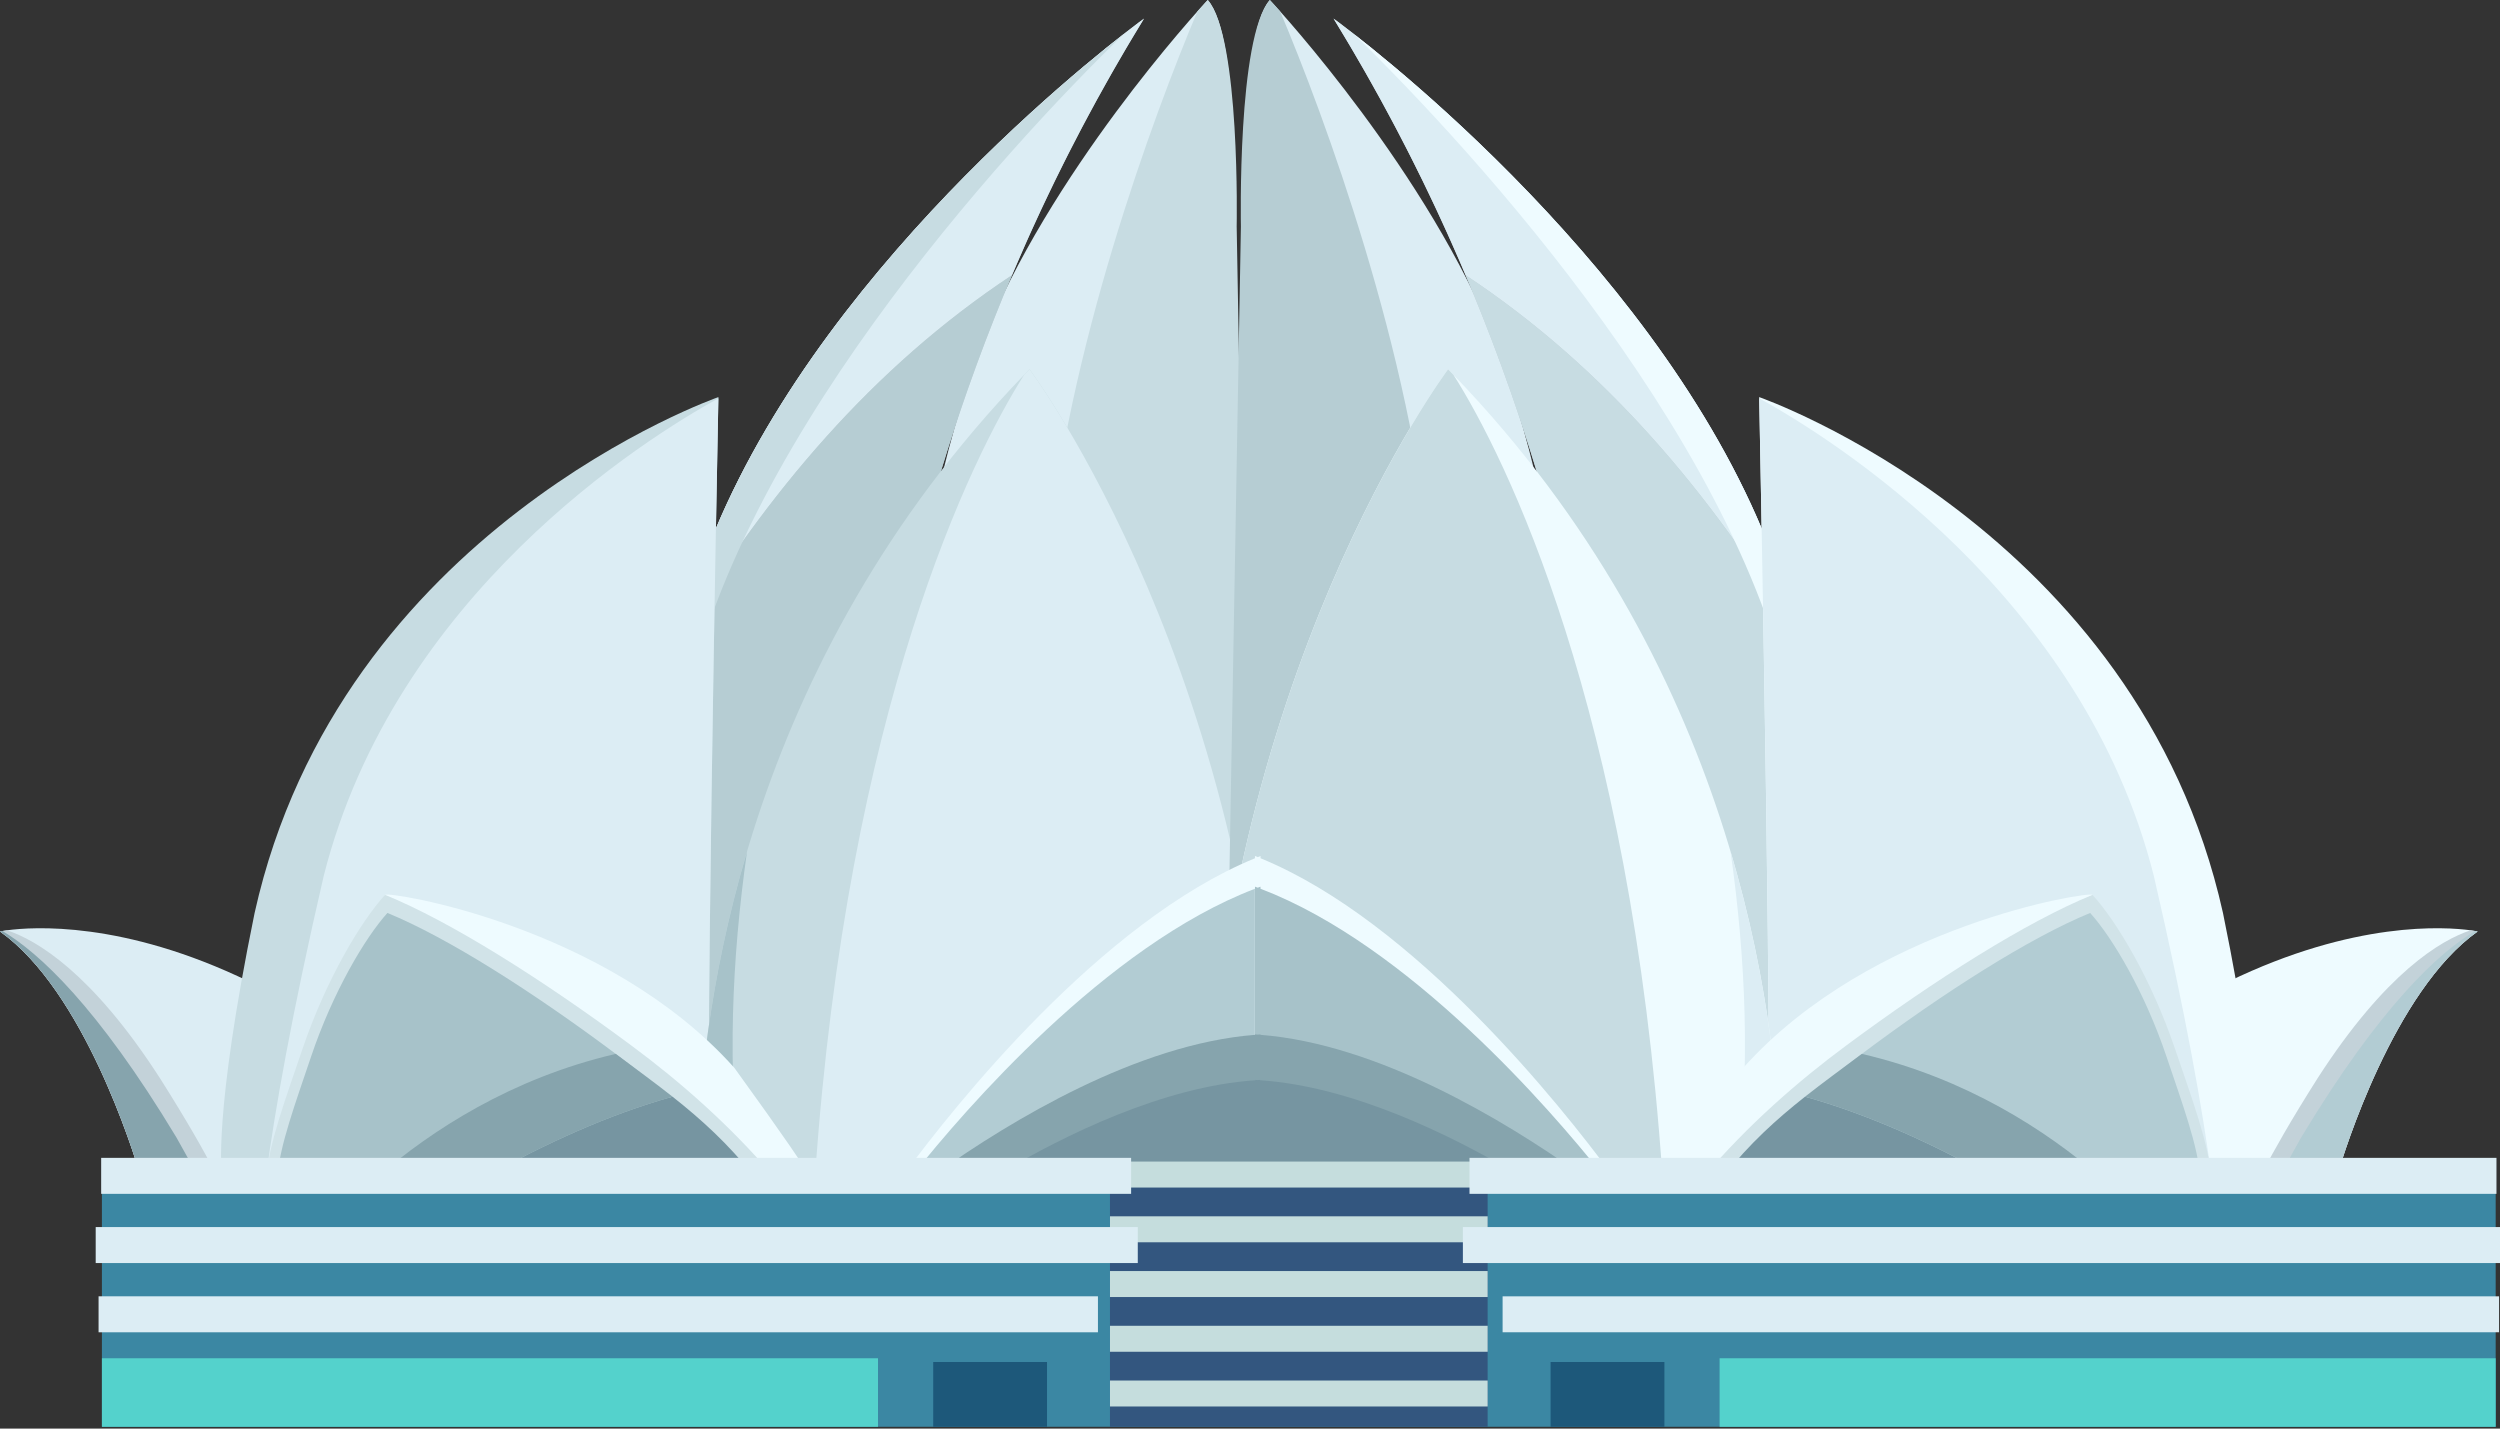<?xml version="1.0" encoding="UTF-8"?>
<svg xmlns="http://www.w3.org/2000/svg" xmlns:xlink="http://www.w3.org/1999/xlink" width="3500pt" height="2000pt" viewBox="0 0 3500 2000" version="1.1">
<rect x="0" y="0" width="3500" height="2000" fill="#333333" stroke="none"/>
<defs>
<clipPath id="clip1">
  <path d="M 142 1637 L 3494 1637 L 3494 1997.484 L 142 1997.484 Z M 142 1637 "/>
</clipPath>
<clipPath id="clip2">
  <path d="M 1553 1637 L 2083 1637 L 2083 1997.484 L 1553 1997.484 Z M 1553 1637 "/>
</clipPath>
<clipPath id="clip3">
  <path d="M 142 1901 L 1230 1901 L 1230 1997.484 L 142 1997.484 Z M 142 1901 "/>
</clipPath>
<clipPath id="clip4">
  <path d="M 1306 1906 L 1466 1906 L 1466 1997.484 L 1306 1997.484 Z M 1306 1906 "/>
</clipPath>
<clipPath id="clip5">
  <path d="M 2103.195 1814 L 3499 1814 L 3499 1866 L 2103.195 1866 Z M 2103.195 1814 "/>
</clipPath>
<clipPath id="clip6">
  <path d="M 2407 1901 L 3494 1901 L 3494 1997.484 L 2407 1997.484 Z M 2407 1901 "/>
</clipPath>
<clipPath id="clip7">
  <path d="M 2170 1906 L 2331 1906 L 2331 1997.484 L 2170 1997.484 Z M 2170 1906 "/>
</clipPath>
</defs>
<g id="surface1">
<path style=" stroke:none;fill-rule:nonzero;fill:rgb(86.275%,92.941%,95.686%);fill-opacity:1;" d="M 1365.871 1646.965 L 1397.348 1644.875 L 1754.465 1621.031 L 1726.211 311.738 C 1726.211 311.738 1736.684 51.934 1690.855 0.031 C 1690.855 0.031 1685.551 5.613 1676.398 15.98 C 1618.785 80.758 1405.977 331.938 1344.551 571.512 C 1255.117 857.188 1183.082 1544.172 1172.684 1646.965 "/>
<path style=" stroke:none;fill-rule:nonzero;fill:rgb(78.039%,86.275%,88.627%);fill-opacity:1;" d="M 1754.465 1621 L 1397.348 1644.875 C 1407.262 1420.328 1427.504 1071.746 1465.496 793.617 C 1491.914 493.957 1615.527 159.707 1676.398 15.98 C 1685.551 5.613 1690.855 0.031 1690.855 0.031 C 1736.684 51.934 1731.344 316.938 1731.344 316.938 "/>
<path style=" stroke:none;fill-rule:nonzero;fill:rgb(76.471%,82.353%,85.098%);fill-opacity:1;" d="M 1204.434 1644.398 L 845.238 1620.395 L 814.836 1618.367 C 814.836 1618.367 835.219 1374.227 952.316 893.586 C 1044.387 484.316 1459.363 136.559 1572.891 47.875 C 1572.891 47.875 1572.891 47.812 1572.957 47.812 C 1590.223 34.305 1600.449 26.824 1601.594 26.062 C 1102.59 839.113 1204.434 1644.398 1204.434 1644.398 "/>
<path style=" stroke:none;fill-rule:nonzero;fill:rgb(86.275%,92.941%,95.686%);fill-opacity:1;" d="M 1416.793 385.203 C 1466.711 267.383 1527.512 146.801 1601.625 26.031 C 1600.449 26.824 1590.223 34.305 1572.992 47.812 C 1572.891 47.812 1572.891 47.875 1572.891 47.875 C 1459.812 136.211 1047.715 481.559 953.496 888.734 C 1073.816 691.426 1220.242 515.262 1416.793 385.203 "/>
<path style=" stroke:none;fill-rule:nonzero;fill:rgb(71.373%,80.392%,82.745%);fill-opacity:1;" d="M 953.496 888.734 C 953.113 890.383 952.699 891.969 952.316 893.586 C 835.219 1374.227 814.836 1618.367 814.836 1618.367 L 845.238 1620.395 L 1204.434 1644.398 C 1204.434 1644.398 1130.703 1060.555 1416.793 385.203 C 1220.242 515.262 1073.816 691.426 953.496 888.734 "/>
<path style=" stroke:none;fill-rule:nonzero;fill:rgb(78.039%,86.275%,88.627%);fill-opacity:1;" d="M 1572.891 47.875 C 1409.547 206.855 1011.145 638.062 952.316 1031.32 C 915.746 1299.176 876.02 1493 845.238 1620.395 L 814.836 1618.367 C 814.836 1618.367 835.219 1374.227 952.316 893.586 C 1044.387 484.285 1459.363 136.527 1572.891 47.875 "/>
<path style=" stroke:none;fill-rule:nonzero;fill:rgb(86.275%,92.941%,95.686%);fill-opacity:1;" d="M 611.941 1641.766 L 195.27 1641.766 C 187.469 1615.258 117.41 1387.227 0 1304.059 C 0 1304.059 1.145 1303.836 3.434 1303.426 C 5.062 1303.141 7.176 1302.824 9.844 1302.41 C 44.996 1297.59 172.355 1288.555 348.832 1374.227 C 507.184 1456.887 583.133 1582.223 611.941 1641.766 "/>
<path style=" stroke:none;fill-rule:nonzero;fill:rgb(76.471%,82.353%,85.098%);fill-opacity:1;" d="M 301.238 1641.766 L 195.27 1641.766 C 187.469 1615.258 117.41 1387.227 0 1304.059 C 0 1304.059 1.145 1303.836 3.434 1303.426 C 5.062 1303.141 7.211 1302.824 9.844 1302.41 C 51.512 1316.297 128.504 1361.574 223.832 1509.297 C 261.723 1569.125 285.883 1611.836 301.238 1641.766 "/>
<path style=" stroke:none;fill-rule:nonzero;fill:rgb(52.549%,64.314%,67.843%);fill-opacity:1;" d="M 274.477 1641.766 L 195.27 1641.766 C 187.469 1615.258 117.41 1387.227 0 1304.059 C 0 1304.059 1.145 1303.836 3.434 1303.426 C 53.938 1333.453 135.75 1407.867 246.988 1592.43 C 257.008 1610.188 266.156 1626.641 274.477 1641.766 "/>
<path style=" stroke:none;fill-rule:nonzero;fill:rgb(78.039%,86.275%,88.627%);fill-opacity:1;" d="M 372.648 1645.414 C 402.98 1645.855 442.637 1646.426 487.148 1646.965 L 982.996 1646.965 C 992.113 1646.27 996.652 1645.445 995.648 1644.398 C 984.418 1632.953 1004.836 605.469 1005.734 557.625 C 1005.805 556.449 1005.805 555.91 1005.805 555.91 C 1005.805 555.91 476.16 740.379 356.461 1278.094 C 297.945 1563.832 310.633 1644.398 310.633 1644.398 C 310.633 1644.398 334.238 1644.809 372.648 1645.414 "/>
<path style=" stroke:none;fill-rule:nonzero;fill:rgb(86.275%,92.941%,95.686%);fill-opacity:1;" d="M 982.996 1646.965 C 992.113 1646.27 996.652 1645.445 995.648 1644.398 C 984.418 1632.953 1004.801 605.469 1005.734 557.625 C 903.508 613.965 552.941 832.551 453.246 1226.156 C 408.18 1420.992 384.781 1555.051 372.648 1645.414 C 402.98 1645.855 442.602 1646.426 487.148 1646.965 "/>
<path style=" stroke:none;fill-rule:nonzero;fill:rgb(78.039%,86.275%,88.627%);fill-opacity:1;" d="M 1782.059 1646.965 C 1766.734 950.406 1441.266 516.945 1441.266 516.945 C 1438.734 519.512 1436.238 522.082 1433.777 524.742 C 1045.254 928.113 978.695 1404.793 975.438 1646.965 "/>
<path style=" stroke:none;fill-rule:nonzero;fill:rgb(65.49%,76.078%,78.824%);fill-opacity:1;" d="M 1045.844 1192.168 C 991.973 1373.527 976.965 1535.23 975.438 1646.965 L 1036.621 1646.965 C 1018.078 1497.312 1024.246 1344.012 1045.844 1192.168 "/>
<path style=" stroke:none;fill-rule:nonzero;fill:rgb(86.275%,92.941%,95.686%);fill-opacity:1;" d="M 1782.059 1646.965 C 1766.734 950.406 1441.266 516.945 1441.266 516.945 C 1438.734 519.512 1436.238 522.082 1433.777 524.742 C 1360.949 639.395 1186.375 990.102 1141.102 1646.965 "/>
<path style=" stroke:none;fill-rule:nonzero;fill:rgb(93.333%,98.431%,100%);fill-opacity:1;" d="M 925.73 1646.965 L 1134.168 1646.965 C 1125.191 1632.191 1099.711 1593.953 1028.129 1495.027 C 848.598 1294.324 541.711 1247.434 539.074 1252.789 C 478.793 1375.02 835.633 1594.145 925.73 1646.965 "/>
<path style=" stroke:none;fill-rule:nonzero;fill:rgb(81.961%,89.02%,90.98%);fill-opacity:1;" d="M 1082.863 1646.965 C 1022.547 1576.039 952.629 1514.559 883.508 1463.418 C 758.957 1371.086 631.109 1290.301 539.074 1252.789 C 505.414 1289.695 456.605 1371.246 423.812 1467.633 C 400.277 1536.883 375.941 1602.227 373.309 1646.965 "/>
<path style=" stroke:none;fill-rule:nonzero;fill:rgb(65.49%,76.078%,78.824%);fill-opacity:1;" d="M 1046.641 1646.965 C 990.762 1580.73 926.039 1523.277 862.051 1475.434 C 746.441 1388.938 627.816 1313.285 542.402 1278.125 C 511.172 1312.715 465.863 1389.098 435.461 1479.43 C 413.691 1544.047 391.195 1605.082 388.594 1646.965 "/>
<path style=" stroke:none;fill-rule:nonzero;fill:rgb(46.275%,58.431%,63.137%);fill-opacity:1;" d="M 1055.688 1646.965 C 1019.395 1601.184 981.711 1567.066 941.535 1535.359 C 850.922 1560.789 763.773 1601.086 680.82 1646.965 "/>
<path style=" stroke:none;fill-rule:nonzero;fill:rgb(52.549%,64.314%,67.843%);fill-opacity:1;" d="M 680.855 1646.965 C 763.773 1601.086 850.922 1560.789 941.535 1535.359 C 916.125 1515.289 889.711 1496.137 862.051 1475.434 C 715.105 1509.645 603.344 1583.332 529.266 1646.965 "/>
<path style=" stroke:none;fill-rule:nonzero;fill:rgb(86.275%,92.941%,95.686%);fill-opacity:1;" d="M 2102.711 1646.965 L 2071.27 1644.875 L 1714.113 1621.031 L 1747.879 316.938 C 1747.879 316.938 1731.934 51.934 1777.758 0.031 C 1777.758 0.031 1783.027 5.613 1792.215 15.98 C 1849.793 80.758 2062.637 331.938 2124.062 571.512 C 2213.5 857.188 2285.496 1544.172 2295.934 1646.965 "/>
<path style=" stroke:none;fill-rule:nonzero;fill:rgb(71.373%,80.392%,82.745%);fill-opacity:1;" d="M 1714.113 1621 L 2071.27 1644.875 C 2061.355 1420.328 2041.109 1071.746 2003.117 793.617 C 1976.703 493.957 1853.086 159.707 1792.215 15.98 C 1783.027 5.613 1777.758 0.031 1777.758 0.031 C 1731.934 51.934 1737.27 316.938 1737.27 316.938 "/>
<path style=" stroke:none;fill-rule:nonzero;fill:rgb(76.471%,82.353%,85.098%);fill-opacity:1;" d="M 2264.18 1644.398 L 2623.379 1620.395 L 2653.777 1618.367 C 2653.777 1618.367 2633.359 1374.227 2516.262 893.586 C 2424.191 484.316 2009.219 136.559 1895.727 47.875 C 1895.727 47.875 1895.727 47.812 1895.656 47.812 C 1878.359 34.305 1868.133 26.824 1866.988 26.062 C 2365.988 839.113 2264.18 1644.398 2264.18 1644.398 "/>
<path style=" stroke:none;fill-rule:nonzero;fill:rgb(86.275%,92.941%,95.686%);fill-opacity:1;" d="M 2051.82 385.203 C 2001.902 267.383 1941.102 146.801 1866.988 26.031 C 1868.133 26.824 1878.359 34.305 1895.656 47.812 C 1895.727 47.812 1895.727 47.875 1895.727 47.875 C 2008.801 136.211 2420.898 481.559 2515.117 888.734 C 2394.797 691.426 2248.371 515.262 2051.82 385.203 "/>
<path style=" stroke:none;fill-rule:nonzero;fill:rgb(78.039%,86.275%,88.627%);fill-opacity:1;" d="M 2515.117 888.734 C 2515.5 890.383 2515.918 891.969 2516.262 893.586 C 2633.359 1374.227 2653.777 1618.367 2653.777 1618.367 L 2623.379 1620.395 L 2264.18 1644.398 C 2264.18 1644.398 2337.91 1060.555 2051.82 385.203 C 2248.371 515.262 2394.797 691.426 2515.117 888.734 "/>
<path style=" stroke:none;fill-rule:nonzero;fill:rgb(93.333%,98.431%,100%);fill-opacity:1;" d="M 1895.727 47.875 C 2059.031 206.855 2457.438 638.062 2516.262 1031.32 C 2552.867 1299.176 2592.559 1493 2623.379 1620.395 L 2653.777 1618.367 C 2653.777 1618.367 2633.359 1374.227 2516.262 893.586 C 2424.227 484.285 2009.219 136.527 1895.727 47.875 "/>
<path style=" stroke:none;fill-rule:nonzero;fill:rgb(93.333%,98.431%,100%);fill-opacity:1;" d="M 2856.672 1641.766 L 3273.348 1641.766 C 3281.113 1615.258 3351.203 1387.227 3468.613 1304.059 C 3468.613 1304.059 3467.469 1303.836 3465.148 1303.426 C 3463.586 1303.141 3461.438 1302.824 3458.77 1302.41 C 3423.621 1297.59 3296.262 1288.555 3119.781 1374.227 C 2961.395 1456.887 2885.48 1582.223 2856.672 1641.766 "/>
<path style=" stroke:none;fill-rule:nonzero;fill:rgb(76.471%,82.353%,85.098%);fill-opacity:1;" d="M 3167.375 1641.766 L 3273.348 1641.766 C 3281.113 1615.258 3351.203 1387.227 3468.613 1304.059 C 3468.613 1304.059 3467.469 1303.836 3465.184 1303.426 C 3463.586 1303.141 3461.438 1302.824 3458.77 1302.41 C 3417.102 1316.297 3340.109 1361.574 3244.781 1509.297 C 3206.859 1569.125 3182.73 1611.836 3167.375 1641.766 "/>
<path style=" stroke:none;fill-rule:nonzero;fill:rgb(69.804%,80%,82.745%);fill-opacity:1;" d="M 3194.137 1641.766 L 3273.348 1641.766 C 3281.113 1615.258 3351.203 1387.227 3468.613 1304.059 C 3468.613 1304.059 3467.469 1303.836 3465.148 1303.426 C 3414.676 1333.453 3332.832 1407.867 3221.625 1592.43 C 3211.609 1610.188 3202.422 1626.641 3194.137 1641.766 "/>
<path style=" stroke:none;fill-rule:nonzero;fill:rgb(93.333%,98.431%,100%);fill-opacity:1;" d="M 3095.93 1645.414 C 3065.598 1645.855 3025.977 1646.426 2981.469 1646.965 L 2485.617 1646.965 C 2476.504 1646.27 2471.961 1645.445 2472.93 1644.398 C 2484.164 1632.953 2463.781 605.469 2462.879 557.625 C 2462.809 556.449 2462.809 555.91 2462.809 555.91 C 2462.809 555.91 2992.422 740.379 3112.152 1278.094 C 3170.668 1563.832 3157.98 1644.398 3157.98 1644.398 C 3157.98 1644.398 3134.375 1644.809 3095.93 1645.414 "/>
<path style=" stroke:none;fill-rule:nonzero;fill:rgb(86.275%,92.941%,95.686%);fill-opacity:1;" d="M 2485.617 1646.965 C 2476.504 1646.27 2471.926 1645.445 2472.93 1644.398 C 2484.199 1632.953 2463.781 605.469 2462.879 557.625 C 2565.07 613.965 2915.672 832.551 3015.336 1226.156 C 3060.434 1420.992 3083.762 1555.051 3095.93 1645.414 C 3065.598 1645.855 3025.977 1646.426 2981.469 1646.965 "/>
<path style=" stroke:none;fill-rule:nonzero;fill:rgb(93.333%,98.431%,100%);fill-opacity:1;" d="M 1686.555 1646.965 C 1701.879 950.406 2027.348 516.945 2027.348 516.945 C 2029.879 519.512 2032.375 522.082 2034.836 524.742 C 2423.359 928.113 2489.883 1404.793 2493.141 1646.965 "/>
<path style=" stroke:none;fill-rule:nonzero;fill:rgb(86.275%,92.941%,95.686%);fill-opacity:1;" d="M 2422.77 1192.168 C 2476.641 1373.527 2491.652 1535.23 2493.141 1646.965 L 2431.957 1646.965 C 2450.504 1497.312 2444.367 1344.012 2422.77 1192.168 "/>
<path style=" stroke:none;fill-rule:nonzero;fill:rgb(78.039%,86.275%,88.627%);fill-opacity:1;" d="M 1686.555 1646.965 C 1701.879 950.406 2027.348 516.945 2027.348 516.945 C 2029.879 519.512 2032.375 522.082 2034.836 524.742 C 2107.633 639.395 2282.238 990.102 2327.477 1646.965 "/>
<path style=" stroke:none;fill-rule:nonzero;fill:rgb(93.333%,98.431%,100%);fill-opacity:1;" d="M 2542.887 1646.965 L 2334.41 1646.965 C 2343.387 1632.191 2368.902 1593.953 2440.484 1495.027 C 2620.016 1294.324 2926.871 1247.434 2929.504 1252.789 C 2989.82 1375.02 2632.945 1594.145 2542.887 1646.965 "/>
<path style=" stroke:none;fill-rule:nonzero;fill:rgb(81.961%,89.02%,90.98%);fill-opacity:1;" d="M 2385.75 1646.965 C 2446.066 1576.039 2515.949 1514.559 2585.109 1463.418 C 2709.66 1371.086 2837.504 1290.301 2929.504 1252.789 C 2963.199 1289.695 3012.008 1371.246 3044.766 1467.633 C 3068.305 1536.883 3092.637 1602.227 3095.309 1646.965 "/>
<path style=" stroke:none;fill-rule:nonzero;fill:rgb(69.804%,80%,82.745%);fill-opacity:1;" d="M 2421.973 1646.965 C 2477.855 1580.73 2542.574 1523.277 2606.566 1475.434 C 2722.137 1388.938 2840.797 1313.285 2926.211 1278.125 C 2957.445 1312.715 3002.75 1389.098 3033.152 1479.43 C 3054.922 1544.047 3077.418 1605.082 3080.02 1646.965 "/>
<path style=" stroke:none;fill-rule:nonzero;fill:rgb(46.275%,58.431%,63.137%);fill-opacity:1;" d="M 2412.926 1646.965 C 2449.223 1601.184 2486.902 1567.066 2527.043 1535.359 C 2617.656 1560.789 2704.84 1601.086 2787.758 1646.965 "/>
<path style=" stroke:none;fill-rule:nonzero;fill:rgb(52.549%,64.314%,67.843%);fill-opacity:1;" d="M 2787.758 1646.965 C 2704.84 1601.086 2617.656 1560.789 2527.043 1535.359 C 2552.488 1515.289 2578.902 1496.137 2606.566 1475.434 C 2753.477 1509.645 2865.234 1583.332 2939.348 1646.965 "/>
<path style=" stroke:none;fill-rule:nonzero;fill:rgb(93.333%,98.431%,100%);fill-opacity:1;" d="M 1653.277 1641.766 L 1760.879 1633.238 L 1868.477 1641.766 L 2254.508 1641.766 C 2186.809 1550.133 1981.035 1290.141 1764.762 1201.551 L 1764.762 1198.383 C 1763.477 1198.891 1762.16 1199.43 1760.879 1199.934 C 1759.562 1199.43 1758.277 1198.891 1756.961 1198.383 L 1756.961 1201.551 C 1540.688 1290.141 1334.949 1550.133 1267.25 1641.766 "/>
<path style=" stroke:none;fill-rule:nonzero;fill:rgb(65.49%,76.078%,78.824%);fill-opacity:1;" d="M 1764.691 1244.23 L 1764.691 1241.344 C 1763.41 1241.789 1762.125 1242.328 1760.879 1242.77 C 1759.594 1242.328 1758.312 1241.789 1757.031 1241.344 L 1757.031 1244.23 C 1756.961 1244.262 1756.891 1244.324 1756.789 1244.324 L 1756.789 1637.266 L 1760.879 1636.945 L 1826.359 1641.797 L 2241.23 1641.797 C 2172.734 1555.906 1973.723 1323.906 1764.691 1244.23 "/>
<path style=" stroke:none;fill-rule:nonzero;fill:rgb(69.804%,80%,82.745%);fill-opacity:1;" d="M 1280.523 1641.766 L 1695.395 1641.766 L 1756.789 1637.23 L 1756.789 1244.324 C 1547.863 1324.098 1348.988 1555.969 1280.523 1641.766 "/>
<path style=" stroke:none;fill-rule:nonzero;fill:rgb(52.549%,64.314%,67.843%);fill-opacity:1;" d="M 1695.395 1641.766 L 1760.879 1636.945 L 1826.359 1641.766 L 2209.477 1641.766 C 2106.004 1568.586 1929.176 1461.547 1764.691 1448.77 L 1764.691 1448.168 C 1763.41 1448.199 1762.125 1448.355 1760.879 1448.453 C 1759.594 1448.355 1758.312 1448.199 1757.031 1448.168 L 1757.031 1448.77 C 1592.543 1461.547 1415.719 1568.586 1312.242 1641.766 "/>
<path style=" stroke:none;fill-rule:nonzero;fill:rgb(46.275%,58.431%,63.137%);fill-opacity:1;" d="M 2120.25 1641.766 C 2032.512 1589.926 1893.715 1520.996 1764.066 1512.34 L 1764.066 1511.895 C 1762.992 1511.961 1761.953 1512.055 1760.879 1512.117 C 1759.805 1512.055 1758.762 1511.961 1757.688 1511.895 L 1757.688 1512.34 C 1628.043 1520.996 1489.207 1589.926 1401.473 1641.766 "/>
<g clip-path="url(#clip1)" clip-rule="nonzero">
<path style=" stroke:none;fill-rule:nonzero;fill:rgb(23.137%,52.941%,63.922%);fill-opacity:1;" d="M 1547.93 1637.52 L 142.68 1637.52 L 142.68 1997.484 L 3493.953 1997.484 L 3493.953 1637.52 "/>
</g>
<g clip-path="url(#clip2)" clip-rule="nonzero">
<path style=" stroke:none;fill-rule:nonzero;fill:rgb(20%,33.725%,49.804%);fill-opacity:1;" d="M 1553.961 1997.484 L 2082.707 1997.484 L 2082.707 1637.52 L 1553.961 1637.52 Z M 1553.961 1997.484 "/>
</g>
<path style=" stroke:none;fill-rule:nonzero;fill:rgb(77.255%,86.667%,86.667%);fill-opacity:1;" d="M 1553.961 1739.199 L 2082.707 1739.199 L 2082.707 1702.832 L 1553.961 1702.832 Z M 1553.961 1739.199 "/>
<path style=" stroke:none;fill-rule:nonzero;fill:rgb(77.255%,86.667%,86.667%);fill-opacity:1;" d="M 1553.961 1815.836 L 2082.707 1815.836 L 2082.707 1779.469 L 1553.961 1779.469 Z M 1553.961 1815.836 "/>
<path style=" stroke:none;fill-rule:nonzero;fill:rgb(77.255%,86.667%,86.667%);fill-opacity:1;" d="M 1553.961 1892.469 L 2082.707 1892.469 L 2082.707 1856.102 L 1553.961 1856.102 Z M 1553.961 1892.469 "/>
<path style=" stroke:none;fill-rule:nonzero;fill:rgb(77.255%,86.667%,86.667%);fill-opacity:1;" d="M 1553.961 1969.074 L 2082.707 1969.074 L 2082.707 1932.738 L 1553.961 1932.738 Z M 1553.961 1969.074 "/>
<path style=" stroke:none;fill-rule:nonzero;fill:rgb(77.255%,86.667%,86.667%);fill-opacity:1;" d="M 1553.961 1662.566 L 2082.707 1662.566 L 2082.707 1626.199 L 1553.961 1626.199 Z M 1553.961 1662.566 "/>
<path style=" stroke:none;fill-rule:nonzero;fill:rgb(86.275%,92.941%,95.686%);fill-opacity:1;" d="M 141.641 1671.379 L 1583.566 1671.379 L 1583.566 1621 L 141.641 1621 Z M 141.641 1671.379 "/>
<path style=" stroke:none;fill-rule:nonzero;fill:rgb(86.275%,92.941%,95.686%);fill-opacity:1;" d="M 133.98 1768.277 L 1592.891 1768.277 L 1592.891 1717.895 L 133.98 1717.895 Z M 133.98 1768.277 "/>
<path style=" stroke:none;fill-rule:nonzero;fill:rgb(86.275%,92.941%,95.686%);fill-opacity:1;" d="M 138 1865.203 L 1537.117 1865.203 L 1537.117 1814.82 L 138 1814.82 Z M 138 1865.203 "/>
<g clip-path="url(#clip3)" clip-rule="nonzero">
<path style=" stroke:none;fill-rule:nonzero;fill:rgb(32.941%,82.353%,80%);fill-opacity:1;" d="M 142.68 1997.484 L 1229.223 1997.484 L 1229.223 1901.57 L 142.68 1901.57 Z M 142.68 1997.484 "/>
</g>
<g clip-path="url(#clip4)" clip-rule="nonzero">
<path style=" stroke:none;fill-rule:nonzero;fill:rgb(11.373%,34.51%,47.843%);fill-opacity:1;" d="M 1306.488 1997.484 L 1465.844 1997.484 L 1465.844 1906.77 L 1306.488 1906.77 Z M 1306.488 1997.484 "/>
</g>
<path style=" stroke:none;fill-rule:nonzero;fill:rgb(86.275%,92.941%,95.686%);fill-opacity:1;" d="M 2057.297 1671.379 L 3495.062 1671.379 L 3495.062 1621 L 2057.297 1621 Z M 2057.297 1671.379 "/>
<path style=" stroke:none;fill-rule:nonzero;fill:rgb(86.275%,92.941%,95.686%);fill-opacity:1;" d="M 2048.043 1768.277 L 3502.727 1768.277 L 3502.727 1717.895 L 2048.043 1717.895 Z M 2048.043 1768.277 "/>
<g clip-path="url(#clip5)" clip-rule="nonzero">
<path style=" stroke:none;fill-rule:nonzero;fill:rgb(86.275%,92.941%,95.686%);fill-opacity:1;" d="M 2103.645 1865.203 L 3498.703 1865.203 L 3498.703 1814.82 L 2103.645 1814.82 Z M 2103.645 1865.203 "/>
</g>
<g clip-path="url(#clip6)" clip-rule="nonzero">
<path style=" stroke:none;fill-rule:nonzero;fill:rgb(32.941%,82.353%,80%);fill-opacity:1;" d="M 2407.449 1997.484 L 3493.953 1997.484 L 3493.953 1901.57 L 2407.449 1901.57 Z M 2407.449 1997.484 "/>
</g>
<g clip-path="url(#clip7)" clip-rule="nonzero">
<path style=" stroke:none;fill-rule:nonzero;fill:rgb(11.373%,34.51%,47.843%);fill-opacity:1;" d="M 2170.824 1997.484 L 2330.18 1997.484 L 2330.18 1906.77 L 2170.824 1906.77 Z M 2170.824 1997.484 "/>
</g>
</g>
</svg>
